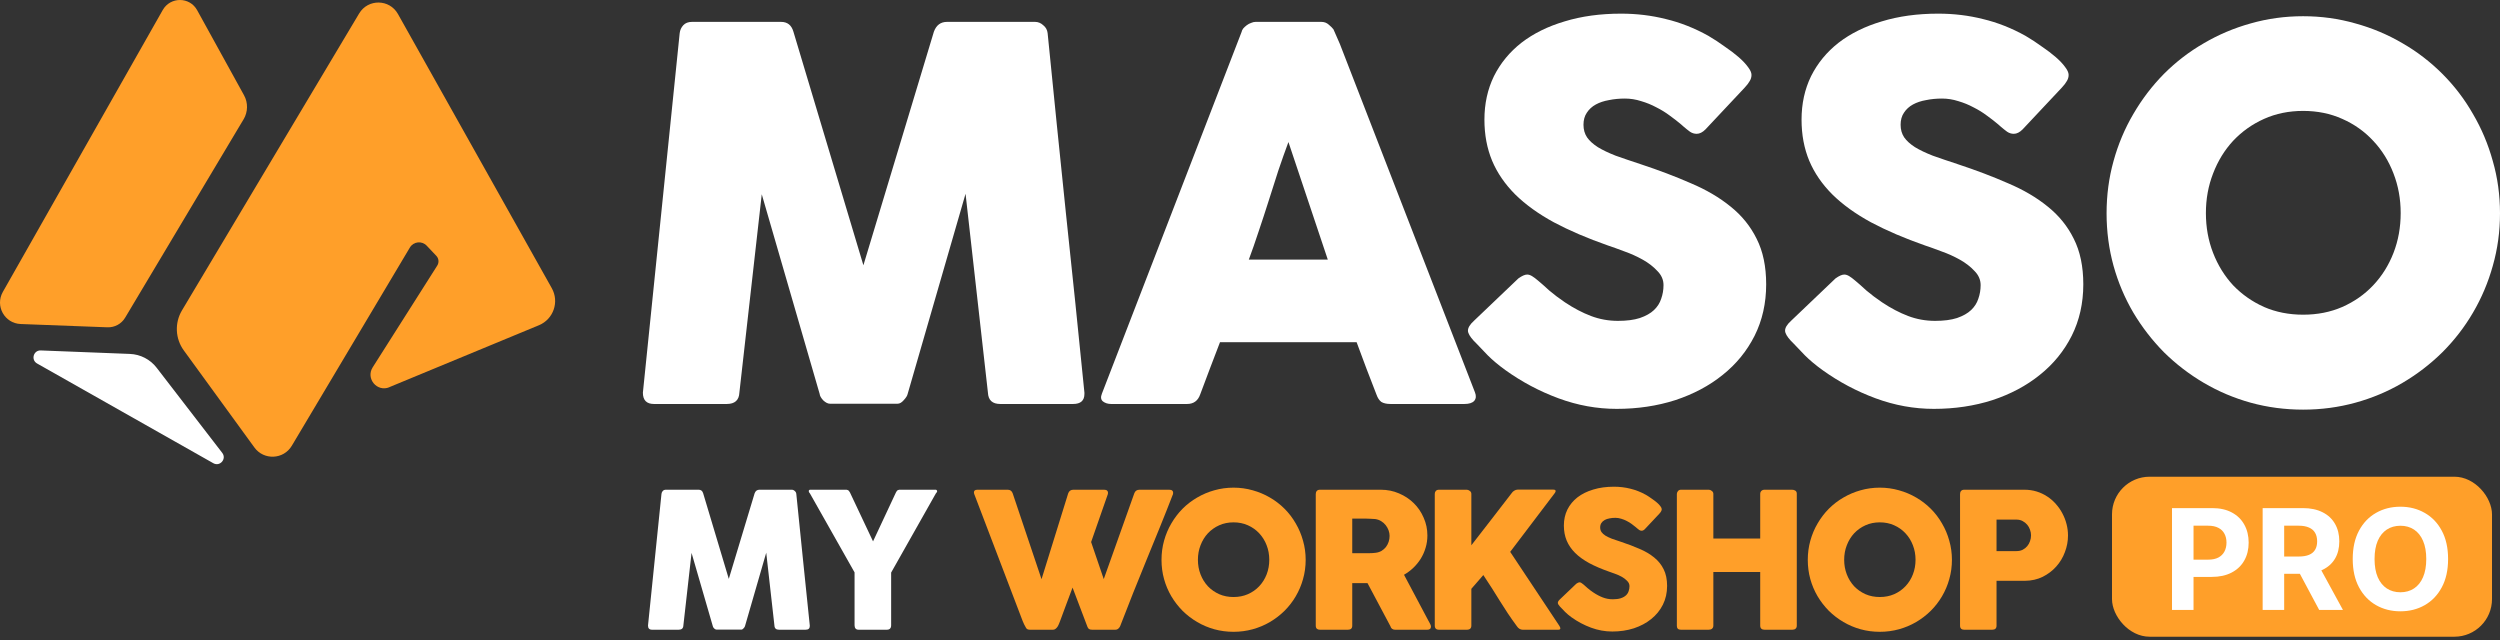 <svg width="250" height="64" viewBox="0 0 250 64" fill="none" xmlns="http://www.w3.org/2000/svg">
<rect x="0" y="0" width="250" height="64" fill="#333333" stroke="none"/>
<path d="M38.932 38.716L53.894 32.523C55.346 31.921 55.948 30.188 55.178 28.817L39.794 1.4C38.952 -0.105 36.798 -0.132 35.915 1.347L18.197 31.038C17.454 32.288 17.521 33.86 18.377 35.038L25.441 44.749C26.384 46.047 28.357 45.96 29.18 44.576L40.985 24.757C41.346 24.148 42.189 24.055 42.671 24.57L43.634 25.586C43.881 25.847 43.921 26.249 43.727 26.556L37.266 36.736C36.557 37.86 37.708 39.231 38.938 38.723L38.932 38.716Z" fill="#FF9F29"/>
<path d="M24.356 11.934L12.511 31.773C12.143 32.388 11.467 32.756 10.745 32.73L2.069 32.402C0.457 32.342 -0.512 30.596 0.284 29.191L16.276 0.998C17.039 -0.339 18.972 -0.333 19.714 1.018L24.403 9.526C24.818 10.276 24.798 11.192 24.363 11.928L24.356 11.934Z" fill="#FF9F29"/>
<path d="M4.081 35.044L12.983 35.392C14.04 35.432 15.024 35.94 15.666 36.776L22.227 45.291C22.689 45.893 21.993 46.696 21.331 46.321L3.706 36.348C3.071 35.987 3.345 35.017 4.074 35.044H4.081Z" fill="white"/>
<path d="M67.968 3.32C68.003 3.011 68.123 2.746 68.329 2.523C68.534 2.3 68.826 2.188 69.203 2.188H78.106C78.741 2.188 79.152 2.514 79.341 3.166L86.34 26.529L93.39 3.166C93.63 2.514 94.067 2.188 94.702 2.188H103.502C103.811 2.188 104.085 2.3 104.325 2.523C104.583 2.728 104.728 2.994 104.763 3.32C105.363 9.358 105.972 15.354 106.59 21.306C107.224 27.241 107.842 33.228 108.442 39.266V39.394C108.442 40.063 108.065 40.398 107.31 40.398H100.028C99.239 40.398 98.828 40.02 98.793 39.266L96.555 19.376L90.765 39.394C90.731 39.566 90.603 39.772 90.379 40.012C90.174 40.252 89.968 40.372 89.762 40.372H82.995C82.789 40.372 82.566 40.261 82.326 40.038C82.103 39.797 81.983 39.583 81.966 39.394L76.176 19.427L73.938 39.266C73.903 40.02 73.483 40.398 72.677 40.398H65.395C64.658 40.398 64.289 40.02 64.289 39.266L67.968 3.32Z" fill="white"/>
<path d="M124.16 3.192C124.177 3.089 124.229 2.977 124.315 2.857C124.418 2.737 124.538 2.626 124.675 2.523C124.812 2.42 124.958 2.342 125.112 2.291C125.267 2.222 125.413 2.188 125.55 2.188H132.137C132.428 2.188 132.677 2.282 132.883 2.471C133.089 2.643 133.243 2.797 133.346 2.934L133.989 4.401L147.498 39.24C147.635 39.583 147.609 39.866 147.421 40.089C147.232 40.295 146.906 40.398 146.443 40.398H139.058C138.664 40.398 138.355 40.329 138.132 40.192C137.926 40.038 137.763 39.789 137.643 39.446C137.3 38.571 136.965 37.705 136.64 36.847C136.314 35.972 135.988 35.097 135.662 34.222H121.999C121.673 35.097 121.339 35.972 120.995 36.847C120.67 37.705 120.344 38.571 120.018 39.446C119.795 40.081 119.357 40.398 118.705 40.398H111.115C110.789 40.398 110.515 40.312 110.292 40.141C110.086 39.969 110.051 39.712 110.189 39.369L124.16 3.192ZM128.843 14.204C128.517 15.079 128.183 16.023 127.84 17.035C127.514 18.047 127.188 19.067 126.862 20.096C126.536 21.126 126.202 22.146 125.859 23.158C125.533 24.153 125.207 25.088 124.881 25.963H132.78L128.843 14.204Z" fill="white"/>
<path d="M153.82 28.073C154.111 28.313 154.48 28.639 154.926 29.051C155.389 29.445 155.913 29.84 156.496 30.234C157.371 30.817 158.237 31.272 159.095 31.598C159.952 31.924 160.853 32.087 161.796 32.087C162.671 32.087 163.4 31.992 163.983 31.804C164.584 31.598 165.055 31.332 165.399 31.006C165.742 30.68 165.982 30.303 166.119 29.874C166.273 29.445 166.351 28.991 166.351 28.51C166.351 27.979 166.145 27.507 165.733 27.095C165.339 26.666 164.85 26.289 164.266 25.963C163.683 25.637 163.074 25.363 162.44 25.14C161.805 24.899 161.256 24.702 160.793 24.548C158.734 23.827 156.933 23.055 155.389 22.232C153.846 21.392 152.559 20.465 151.53 19.453C150.501 18.424 149.729 17.3 149.214 16.083C148.7 14.848 148.442 13.475 148.442 11.966C148.442 10.37 148.76 8.921 149.394 7.617C150.046 6.314 150.964 5.199 152.147 4.272C153.348 3.346 154.789 2.634 156.47 2.137C158.151 1.622 160.029 1.365 162.105 1.365C163.666 1.365 165.158 1.545 166.582 1.905C168.023 2.248 169.438 2.806 170.828 3.578C171.411 3.921 171.96 4.281 172.474 4.658C173.006 5.018 173.469 5.37 173.864 5.713C174.258 6.056 174.567 6.382 174.79 6.691C175.03 7 175.15 7.266 175.15 7.489C175.15 7.712 175.09 7.917 174.97 8.106C174.867 8.295 174.704 8.509 174.481 8.749L170.545 12.943C170.253 13.235 169.961 13.381 169.67 13.381C169.43 13.381 169.207 13.312 169.001 13.175C168.812 13.038 168.598 12.866 168.358 12.66L168.126 12.455C167.783 12.163 167.397 11.863 166.968 11.554C166.556 11.245 166.11 10.971 165.63 10.731C165.15 10.473 164.644 10.268 164.112 10.113C163.58 9.942 163.04 9.856 162.491 9.856C161.925 9.856 161.393 9.907 160.896 10.01C160.398 10.096 159.961 10.242 159.583 10.448C159.206 10.653 158.906 10.928 158.683 11.271C158.46 11.597 158.348 12 158.348 12.48C158.348 12.961 158.468 13.381 158.709 13.741C158.949 14.084 159.309 14.41 159.789 14.719C160.27 15.011 160.861 15.293 161.565 15.568C162.285 15.825 163.117 16.108 164.061 16.417C165.879 17.017 167.551 17.652 169.078 18.321C170.622 18.973 171.951 19.753 173.066 20.663C174.181 21.555 175.047 22.627 175.665 23.879C176.3 25.131 176.617 26.649 176.617 28.433C176.617 30.32 176.231 32.035 175.459 33.579C174.687 35.106 173.624 36.41 172.269 37.49C170.931 38.571 169.352 39.411 167.534 40.012C165.716 40.595 163.76 40.887 161.668 40.887C159.695 40.887 157.757 40.535 155.853 39.832C153.949 39.128 152.173 38.185 150.526 37.001C149.84 36.504 149.257 36.015 148.777 35.535C148.314 35.054 147.945 34.669 147.67 34.377L147.593 34.3C147.576 34.265 147.559 34.248 147.542 34.248C147.524 34.231 147.507 34.214 147.49 34.197C147.473 34.163 147.456 34.145 147.439 34.145C147.422 34.128 147.404 34.111 147.387 34.094C146.993 33.665 146.795 33.322 146.795 33.065C146.795 32.773 146.993 32.447 147.387 32.087L151.839 27.841C152.199 27.584 152.49 27.455 152.713 27.455C152.868 27.455 153.031 27.507 153.202 27.61C153.374 27.713 153.58 27.867 153.82 28.073Z" fill="white"/>
<path d="M185.533 28.073C185.824 28.313 186.193 28.639 186.639 29.051C187.102 29.445 187.625 29.84 188.209 30.234C189.083 30.817 189.95 31.272 190.807 31.598C191.665 31.924 192.566 32.087 193.509 32.087C194.384 32.087 195.113 31.992 195.696 31.804C196.297 31.598 196.768 31.332 197.111 31.006C197.454 30.68 197.695 30.303 197.832 29.874C197.986 29.445 198.063 28.991 198.063 28.51C198.063 27.979 197.857 27.507 197.446 27.095C197.051 26.666 196.562 26.289 195.979 25.963C195.396 25.637 194.787 25.363 194.152 25.14C193.518 24.899 192.969 24.702 192.506 24.548C190.447 23.827 188.646 23.055 187.102 22.232C185.558 21.392 184.272 20.465 183.243 19.453C182.213 18.424 181.441 17.3 180.927 16.083C180.412 14.848 180.155 13.475 180.155 11.966C180.155 10.37 180.472 8.921 181.107 7.617C181.759 6.314 182.677 5.199 183.86 4.272C185.061 3.346 186.502 2.634 188.183 2.137C189.864 1.622 191.742 1.365 193.818 1.365C195.379 1.365 196.871 1.545 198.295 1.905C199.736 2.248 201.151 2.806 202.54 3.578C203.124 3.921 203.673 4.281 204.187 4.658C204.719 5.018 205.182 5.37 205.577 5.713C205.971 6.056 206.28 6.382 206.503 6.691C206.743 7 206.863 7.266 206.863 7.489C206.863 7.712 206.803 7.917 206.683 8.106C206.58 8.295 206.417 8.509 206.194 8.749L202.257 12.943C201.966 13.235 201.674 13.381 201.383 13.381C201.142 13.381 200.919 13.312 200.714 13.175C200.525 13.038 200.311 12.866 200.07 12.66L199.839 12.455C199.496 12.163 199.11 11.863 198.681 11.554C198.269 11.245 197.823 10.971 197.343 10.731C196.863 10.473 196.357 10.268 195.825 10.113C195.293 9.942 194.753 9.856 194.204 9.856C193.638 9.856 193.106 9.907 192.609 10.01C192.111 10.096 191.674 10.242 191.296 10.448C190.919 10.653 190.619 10.928 190.396 11.271C190.173 11.597 190.061 12 190.061 12.48C190.061 12.961 190.181 13.381 190.421 13.741C190.662 14.084 191.022 14.41 191.502 14.719C191.982 15.011 192.574 15.293 193.277 15.568C193.998 15.825 194.83 16.108 195.773 16.417C197.592 17.017 199.264 17.652 200.791 18.321C202.335 18.973 203.664 19.753 204.779 20.663C205.894 21.555 206.76 22.627 207.378 23.879C208.012 25.131 208.33 26.649 208.33 28.433C208.33 30.32 207.944 32.035 207.172 33.579C206.4 35.106 205.336 36.41 203.981 37.49C202.643 38.571 201.065 39.411 199.247 40.012C197.429 40.595 195.473 40.887 193.38 40.887C191.408 40.887 189.469 40.535 187.565 39.832C185.661 39.128 183.886 38.185 182.239 37.001C181.553 36.504 180.97 36.015 180.489 35.535C180.026 35.054 179.658 34.669 179.383 34.377L179.306 34.3C179.289 34.265 179.272 34.248 179.254 34.248C179.237 34.231 179.22 34.214 179.203 34.197C179.186 34.163 179.169 34.145 179.151 34.145C179.134 34.128 179.117 34.111 179.1 34.094C178.705 33.665 178.508 33.322 178.508 33.065C178.508 32.773 178.705 32.447 179.1 32.087L183.551 27.841C183.912 27.584 184.203 27.455 184.426 27.455C184.581 27.455 184.744 27.507 184.915 27.61C185.087 27.713 185.292 27.867 185.533 28.073Z" fill="white"/>
<path d="M220.59 21.306C220.59 22.73 220.83 24.059 221.311 25.294C221.791 26.529 222.46 27.61 223.318 28.536C224.193 29.445 225.222 30.166 226.405 30.697C227.589 31.212 228.893 31.469 230.316 31.469C231.74 31.469 233.044 31.212 234.227 30.697C235.428 30.166 236.457 29.445 237.315 28.536C238.19 27.61 238.868 26.529 239.348 25.294C239.828 24.059 240.068 22.73 240.068 21.306C240.068 19.899 239.828 18.578 239.348 17.343C238.868 16.091 238.19 15.002 237.315 14.076C236.457 13.149 235.428 12.42 234.227 11.889C233.044 11.357 231.74 11.091 230.316 11.091C228.893 11.091 227.589 11.357 226.405 11.889C225.222 12.42 224.193 13.149 223.318 14.076C222.46 15.002 221.791 16.091 221.311 17.343C220.83 18.578 220.59 19.899 220.59 21.306ZM210.658 21.332C210.658 19.513 210.89 17.772 211.353 16.108C211.816 14.427 212.477 12.858 213.334 11.4C214.192 9.924 215.213 8.586 216.396 7.386C217.597 6.185 218.926 5.164 220.385 4.324C221.843 3.466 223.404 2.806 225.067 2.342C226.749 1.862 228.498 1.622 230.316 1.622C232.118 1.622 233.859 1.862 235.54 2.342C237.221 2.806 238.79 3.466 240.248 4.324C241.706 5.164 243.036 6.185 244.237 7.386C245.437 8.586 246.458 9.924 247.299 11.4C248.156 12.858 248.817 14.427 249.28 16.108C249.76 17.772 250 19.513 250 21.332C250 23.15 249.76 24.899 249.28 26.581C248.817 28.244 248.156 29.805 247.299 31.264C246.458 32.704 245.437 34.025 244.237 35.226C243.036 36.41 241.706 37.43 240.248 38.288C238.79 39.146 237.221 39.806 235.54 40.269C233.859 40.732 232.118 40.964 230.316 40.964C228.498 40.964 226.749 40.732 225.067 40.269C223.404 39.806 221.843 39.146 220.385 38.288C218.926 37.43 217.597 36.41 216.396 35.226C215.213 34.025 214.192 32.704 213.334 31.264C212.477 29.805 211.816 28.244 211.353 26.581C210.89 24.899 210.658 23.15 210.658 21.332Z" fill="white"/>
<path d="M66.148 49.386C66.161 49.273 66.205 49.175 66.28 49.094C66.356 49.012 66.463 48.971 66.601 48.971H69.863C70.096 48.971 70.246 49.09 70.316 49.329L72.88 57.89L75.463 49.329C75.551 49.09 75.712 48.971 75.944 48.971H79.168C79.282 48.971 79.382 49.012 79.47 49.094C79.564 49.169 79.618 49.267 79.63 49.386C79.85 51.598 80.073 53.795 80.3 55.976C80.532 58.151 80.759 60.344 80.979 62.557V62.604C80.979 62.849 80.84 62.972 80.564 62.972H77.896C77.606 62.972 77.456 62.834 77.443 62.557L76.623 55.269L74.501 62.604C74.489 62.667 74.442 62.742 74.36 62.83C74.285 62.918 74.209 62.962 74.134 62.962H71.654C71.579 62.962 71.497 62.922 71.409 62.84C71.327 62.752 71.283 62.673 71.277 62.604L69.156 55.288L68.336 62.557C68.323 62.834 68.169 62.972 67.874 62.972H65.206C64.935 62.972 64.8 62.834 64.8 62.557L66.148 49.386Z" fill="white"/>
<path d="M87.304 54.138L89.585 49.263C89.623 49.188 89.654 49.135 89.68 49.103C89.705 49.065 89.73 49.04 89.755 49.028C89.78 49.009 89.805 48.999 89.83 48.999C89.862 48.993 89.896 48.984 89.934 48.971H93.564C93.608 48.971 93.642 48.987 93.668 49.018C93.699 49.043 93.715 49.075 93.715 49.112C93.715 49.182 93.671 49.26 93.583 49.348L89.114 57.258V62.529C89.114 62.824 88.969 62.972 88.68 62.972H85.852C85.726 62.972 85.629 62.934 85.559 62.859C85.49 62.777 85.456 62.667 85.456 62.529V57.239L80.996 49.348C80.915 49.267 80.874 49.188 80.874 49.112C80.874 49.075 80.886 49.043 80.911 49.018C80.937 48.987 80.971 48.971 81.015 48.971H84.645C84.689 48.984 84.724 48.993 84.749 48.999C84.774 48.999 84.799 49.009 84.824 49.028C84.849 49.04 84.874 49.065 84.9 49.103C84.925 49.135 84.959 49.188 85.003 49.263L87.304 54.138Z" fill="white"/>
<path d="M102.597 62.775C102.534 62.668 102.475 62.558 102.418 62.445C102.361 62.332 102.311 62.219 102.267 62.106C101.456 59.969 100.649 57.851 99.844 55.751C99.04 53.652 98.232 51.534 97.421 49.397C97.421 49.365 97.415 49.337 97.402 49.312C97.396 49.287 97.393 49.262 97.393 49.237C97.393 49.061 97.509 48.973 97.742 48.973H100.777C101.016 48.973 101.18 49.092 101.268 49.331L104.153 57.92L106.821 49.331C106.909 49.092 107.082 48.973 107.339 48.973H110.404C110.548 48.973 110.649 49.001 110.705 49.057C110.768 49.108 110.8 49.177 110.8 49.265C110.8 49.315 110.796 49.35 110.79 49.369V49.397L109.112 54.205L110.375 57.91L113.43 49.331C113.518 49.092 113.691 48.973 113.948 48.973H116.918C117.063 48.973 117.163 49.001 117.22 49.057C117.283 49.108 117.314 49.177 117.314 49.265C117.314 49.315 117.311 49.35 117.305 49.369V49.397C116.877 50.503 116.441 51.606 115.994 52.706C115.548 53.806 115.099 54.906 114.646 56.006C114.2 57.106 113.754 58.209 113.307 59.315C112.867 60.415 112.437 61.515 112.016 62.615C111.991 62.684 111.934 62.763 111.846 62.851C111.758 62.932 111.651 62.973 111.525 62.973H109.216C109.077 62.973 108.97 62.948 108.895 62.898C108.826 62.841 108.776 62.769 108.744 62.681L107.255 58.759C107.041 59.331 106.83 59.893 106.623 60.447C106.415 60.993 106.208 61.553 106.001 62.125C105.969 62.213 105.932 62.307 105.888 62.408C105.85 62.502 105.803 62.593 105.746 62.681C105.69 62.763 105.624 62.832 105.548 62.888C105.479 62.945 105.397 62.973 105.303 62.973H102.993C102.792 62.973 102.66 62.907 102.597 62.775Z" fill="#FF9F29"/>
<path d="M119.791 55.978C119.791 56.499 119.879 56.986 120.054 57.439C120.23 57.892 120.476 58.288 120.79 58.627C121.11 58.96 121.488 59.224 121.921 59.419C122.355 59.608 122.833 59.702 123.354 59.702C123.876 59.702 124.354 59.608 124.787 59.419C125.227 59.224 125.604 58.96 125.919 58.627C126.239 58.288 126.488 57.892 126.664 57.439C126.84 56.986 126.928 56.499 126.928 55.978C126.928 55.462 126.84 54.978 126.664 54.526C126.488 54.067 126.239 53.668 125.919 53.328C125.604 52.989 125.227 52.722 124.787 52.527C124.354 52.332 123.876 52.235 123.354 52.235C122.833 52.235 122.355 52.332 121.921 52.527C121.488 52.722 121.11 52.989 120.79 53.328C120.476 53.668 120.23 54.067 120.054 54.526C119.879 54.978 119.791 55.462 119.791 55.978ZM116.151 55.987C116.151 55.321 116.236 54.683 116.406 54.073C116.576 53.457 116.818 52.882 117.132 52.348C117.446 51.807 117.82 51.317 118.254 50.877C118.694 50.437 119.181 50.063 119.715 49.755C120.249 49.441 120.821 49.199 121.431 49.029C122.047 48.853 122.688 48.765 123.354 48.765C124.014 48.765 124.652 48.853 125.268 49.029C125.884 49.199 126.459 49.441 126.994 49.755C127.528 50.063 128.015 50.437 128.455 50.877C128.895 51.317 129.269 51.807 129.577 52.348C129.891 52.882 130.133 53.457 130.303 54.073C130.479 54.683 130.567 55.321 130.567 55.987C130.567 56.653 130.479 57.294 130.303 57.91C130.133 58.52 129.891 59.092 129.577 59.626C129.269 60.154 128.895 60.638 128.455 61.078C128.015 61.512 127.528 61.886 126.994 62.2C126.459 62.514 125.884 62.756 125.268 62.926C124.652 63.096 124.014 63.181 123.354 63.181C122.688 63.181 122.047 63.096 121.431 62.926C120.821 62.756 120.249 62.514 119.715 62.2C119.181 61.886 118.694 61.512 118.254 61.078C117.82 60.638 117.446 60.154 117.132 59.626C116.818 59.092 116.576 58.52 116.406 57.91C116.236 57.294 116.151 56.653 116.151 55.987Z" fill="#FF9F29"/>
<path d="M131.576 49.406C131.576 49.274 131.611 49.171 131.68 49.095C131.749 49.014 131.853 48.973 131.991 48.973H138.082C138.729 48.973 139.336 49.095 139.901 49.34C140.467 49.579 140.96 49.906 141.382 50.321C141.803 50.736 142.133 51.223 142.371 51.782C142.617 52.335 142.739 52.926 142.739 53.555C142.739 53.982 142.679 54.391 142.56 54.78C142.447 55.164 142.287 55.525 142.079 55.864C141.872 56.198 141.624 56.502 141.334 56.779C141.052 57.049 140.74 57.282 140.401 57.477L142.824 62.04C142.868 62.128 142.925 62.232 142.994 62.351C143.063 62.47 143.097 62.574 143.097 62.662C143.097 62.763 143.063 62.841 142.994 62.898C142.931 62.948 142.843 62.973 142.73 62.973H139.496C139.389 62.973 139.292 62.942 139.204 62.879C139.122 62.816 139.069 62.731 139.043 62.624L136.752 58.316H135.225V62.568C135.225 62.838 135.08 62.973 134.791 62.973H131.991C131.865 62.973 131.765 62.942 131.689 62.879C131.614 62.81 131.576 62.706 131.576 62.568V49.406ZM138.959 53.592C138.959 53.404 138.924 53.215 138.855 53.027C138.786 52.838 138.688 52.665 138.563 52.508C138.437 52.351 138.286 52.219 138.11 52.112C137.934 52.005 137.739 51.936 137.525 51.905C137.349 51.892 137.183 51.883 137.026 51.876C136.875 51.864 136.708 51.858 136.526 51.858H135.225V55.318H136.96C137.073 55.318 137.173 55.315 137.261 55.308C137.349 55.302 137.447 55.292 137.554 55.28C137.774 55.255 137.972 55.192 138.148 55.091C138.324 54.985 138.471 54.856 138.591 54.705C138.71 54.548 138.801 54.375 138.864 54.186C138.927 53.992 138.959 53.794 138.959 53.592Z" fill="#FF9F29"/>
<path d="M143.477 49.387C143.477 49.274 143.511 49.177 143.581 49.095C143.656 49.014 143.76 48.973 143.892 48.973H146.682C146.777 48.973 146.874 49.01 146.975 49.086C147.082 49.161 147.135 49.262 147.135 49.387V54.526C147.82 53.646 148.493 52.778 149.153 51.924C149.813 51.069 150.482 50.201 151.161 49.321C151.23 49.215 151.318 49.13 151.425 49.067C151.538 48.998 151.648 48.963 151.755 48.963H155.337C155.488 48.963 155.564 49.01 155.564 49.105C155.564 49.167 155.529 49.243 155.46 49.331L151.019 55.186L155.931 62.577C156.001 62.684 156.035 62.769 156.035 62.832C156.035 62.926 155.966 62.973 155.828 62.973H152.264C152.157 62.973 152.05 62.942 151.943 62.879C151.843 62.816 151.758 62.731 151.689 62.624C151.356 62.172 151.051 61.738 150.774 61.323C150.504 60.908 150.24 60.497 149.982 60.088C149.725 59.673 149.464 59.255 149.2 58.834C148.936 58.413 148.647 57.97 148.332 57.505L147.135 58.882V62.558C147.135 62.835 146.984 62.973 146.682 62.973H143.901C143.618 62.973 143.477 62.835 143.477 62.558V49.387Z" fill="#FF9F29"/>
<path d="M158.357 58.457C158.464 58.545 158.599 58.665 158.763 58.816C158.932 58.96 159.124 59.105 159.338 59.249C159.658 59.463 159.976 59.629 160.29 59.749C160.604 59.868 160.934 59.928 161.28 59.928C161.6 59.928 161.868 59.893 162.081 59.824C162.301 59.749 162.474 59.651 162.6 59.532C162.726 59.413 162.814 59.274 162.864 59.117C162.92 58.96 162.949 58.794 162.949 58.617C162.949 58.423 162.873 58.25 162.722 58.099C162.578 57.942 162.399 57.804 162.185 57.684C161.971 57.565 161.748 57.464 161.516 57.382C161.283 57.294 161.082 57.222 160.912 57.166C160.158 56.902 159.498 56.619 158.932 56.317C158.367 56.009 157.895 55.67 157.518 55.299C157.141 54.922 156.858 54.51 156.67 54.064C156.481 53.611 156.387 53.108 156.387 52.555C156.387 51.971 156.503 51.44 156.736 50.962C156.974 50.484 157.311 50.076 157.744 49.736C158.184 49.397 158.712 49.136 159.328 48.954C159.944 48.765 160.632 48.671 161.393 48.671C161.965 48.671 162.512 48.737 163.034 48.869C163.561 48.995 164.08 49.199 164.589 49.482C164.803 49.607 165.004 49.739 165.193 49.878C165.387 50.01 165.557 50.139 165.702 50.264C165.846 50.39 165.959 50.509 166.041 50.623C166.129 50.736 166.173 50.833 166.173 50.915C166.173 50.996 166.151 51.072 166.107 51.141C166.069 51.21 166.01 51.289 165.928 51.377L164.485 52.913C164.379 53.02 164.272 53.074 164.165 53.074C164.077 53.074 163.995 53.049 163.92 52.998C163.851 52.948 163.772 52.885 163.684 52.81L163.599 52.734C163.473 52.627 163.332 52.517 163.175 52.404C163.024 52.291 162.861 52.191 162.685 52.103C162.509 52.008 162.323 51.933 162.128 51.876C161.934 51.814 161.736 51.782 161.534 51.782C161.327 51.782 161.132 51.801 160.95 51.839C160.768 51.87 160.607 51.924 160.469 51.999C160.331 52.074 160.221 52.175 160.139 52.301C160.057 52.42 160.017 52.568 160.017 52.744C160.017 52.92 160.061 53.074 160.149 53.206C160.237 53.331 160.369 53.451 160.544 53.564C160.72 53.671 160.937 53.775 161.195 53.875C161.459 53.969 161.764 54.073 162.11 54.186C162.776 54.406 163.389 54.639 163.948 54.884C164.514 55.123 165.001 55.409 165.409 55.742C165.818 56.069 166.135 56.462 166.362 56.92C166.594 57.379 166.71 57.935 166.71 58.589C166.71 59.281 166.569 59.909 166.286 60.475C166.003 61.034 165.614 61.512 165.117 61.908C164.627 62.304 164.049 62.612 163.382 62.832C162.716 63.045 162 63.152 161.233 63.152C160.51 63.152 159.8 63.024 159.102 62.766C158.404 62.508 157.754 62.163 157.15 61.729C156.899 61.547 156.685 61.367 156.509 61.191C156.34 61.015 156.204 60.874 156.104 60.767L156.076 60.739C156.069 60.726 156.063 60.72 156.057 60.72C156.05 60.714 156.044 60.707 156.038 60.701C156.032 60.688 156.025 60.682 156.019 60.682C156.013 60.676 156.006 60.67 156 60.663C155.856 60.506 155.783 60.381 155.783 60.286C155.783 60.179 155.856 60.06 156 59.928L157.631 58.372C157.763 58.278 157.87 58.231 157.952 58.231C158.008 58.231 158.068 58.25 158.131 58.288C158.194 58.325 158.269 58.382 158.357 58.457Z" fill="#FF9F29"/>
<path d="M167.686 49.387C167.693 49.281 167.73 49.186 167.799 49.105C167.875 49.017 167.972 48.973 168.092 48.973H170.892C170.986 48.973 171.083 49.014 171.184 49.095C171.285 49.171 171.335 49.268 171.335 49.387V53.856H176.021V49.387C176.021 49.274 176.058 49.177 176.134 49.095C176.215 49.014 176.319 48.973 176.445 48.973H179.207C179.333 48.973 179.443 49.004 179.537 49.067C179.632 49.13 179.679 49.23 179.679 49.369V62.558C179.679 62.697 179.638 62.8 179.556 62.87C179.474 62.939 179.368 62.973 179.236 62.973H176.445C176.319 62.973 176.215 62.939 176.134 62.87C176.058 62.8 176.021 62.697 176.021 62.558V57.203H171.335V62.558C171.335 62.69 171.291 62.794 171.203 62.87C171.121 62.939 171.008 62.973 170.864 62.973H168.092C167.828 62.973 167.693 62.851 167.686 62.606V49.387Z" fill="#FF9F29"/>
<path d="M184.417 55.978C184.417 56.499 184.505 56.986 184.681 57.439C184.857 57.892 185.102 58.288 185.416 58.627C185.737 58.96 186.114 59.224 186.548 59.419C186.981 59.608 187.459 59.702 187.981 59.702C188.502 59.702 188.98 59.608 189.414 59.419C189.854 59.224 190.231 58.96 190.545 58.627C190.866 58.288 191.114 57.892 191.29 57.439C191.466 56.986 191.554 56.499 191.554 55.978C191.554 55.462 191.466 54.978 191.29 54.526C191.114 54.067 190.866 53.668 190.545 53.328C190.231 52.989 189.854 52.722 189.414 52.527C188.98 52.332 188.502 52.235 187.981 52.235C187.459 52.235 186.981 52.332 186.548 52.527C186.114 52.722 185.737 52.989 185.416 53.328C185.102 53.668 184.857 54.067 184.681 54.526C184.505 54.978 184.417 55.462 184.417 55.978ZM180.778 55.987C180.778 55.321 180.863 54.683 181.032 54.073C181.202 53.457 181.444 52.882 181.758 52.348C182.073 51.807 182.446 51.317 182.88 50.877C183.32 50.437 183.807 50.063 184.342 49.755C184.876 49.441 185.448 49.199 186.057 49.029C186.673 48.853 187.314 48.765 187.981 48.765C188.641 48.765 189.279 48.853 189.895 49.029C190.511 49.199 191.086 49.441 191.62 49.755C192.154 50.063 192.641 50.437 193.081 50.877C193.521 51.317 193.895 51.807 194.203 52.348C194.518 52.882 194.76 53.457 194.929 54.073C195.105 54.683 195.193 55.321 195.193 55.987C195.193 56.653 195.105 57.294 194.929 57.91C194.76 58.52 194.518 59.092 194.203 59.626C193.895 60.154 193.521 60.638 193.081 61.078C192.641 61.512 192.154 61.886 191.62 62.2C191.086 62.514 190.511 62.756 189.895 62.926C189.279 63.096 188.641 63.181 187.981 63.181C187.314 63.181 186.673 63.096 186.057 62.926C185.448 62.756 184.876 62.514 184.342 62.2C183.807 61.886 183.32 61.512 182.88 61.078C182.446 60.638 182.073 60.154 181.758 59.626C181.444 59.092 181.202 58.52 181.032 57.91C180.863 57.294 180.778 56.653 180.778 55.987Z" fill="#FF9F29"/>
<path d="M196.005 49.406C196.005 49.274 196.039 49.171 196.108 49.095C196.178 49.014 196.281 48.973 196.42 48.973H202.444C202.878 48.973 203.286 49.032 203.67 49.152C204.053 49.271 204.405 49.438 204.726 49.651C205.046 49.859 205.335 50.11 205.593 50.406C205.851 50.695 206.068 51.009 206.244 51.349C206.426 51.688 206.564 52.046 206.658 52.423C206.753 52.794 206.8 53.171 206.8 53.555C206.8 54.12 206.696 54.673 206.489 55.214C206.288 55.755 205.999 56.235 205.621 56.657C205.244 57.078 204.792 57.42 204.264 57.684C203.736 57.942 203.151 58.074 202.51 58.08H199.653V62.568C199.653 62.838 199.509 62.973 199.22 62.973H196.42C196.294 62.973 196.193 62.942 196.118 62.879C196.042 62.81 196.005 62.706 196.005 62.568V49.406ZM203.104 53.536C203.104 53.347 203.07 53.159 203 52.97C202.938 52.782 202.843 52.615 202.718 52.47C202.592 52.32 202.438 52.197 202.256 52.103C202.08 52.008 201.878 51.961 201.652 51.961H199.653V55.11H201.652C201.878 55.11 202.083 55.066 202.265 54.978C202.447 54.884 202.598 54.765 202.718 54.62C202.843 54.475 202.938 54.309 203 54.12C203.07 53.932 203.104 53.737 203.104 53.536Z" fill="#FF9F29"/>
<rect x="211.2" y="47.671" width="38" height="16" rx="3.762" fill="#FF9F29"/>
<path d="M217.2 60.992V50.81H221.217C221.989 50.81 222.647 50.957 223.191 51.252C223.735 51.544 224.149 51.95 224.434 52.47C224.722 52.987 224.866 53.584 224.866 54.26C224.866 54.936 224.721 55.533 224.429 56.05C224.137 56.567 223.715 56.97 223.161 57.258C222.611 57.546 221.945 57.691 221.163 57.691H218.602V55.965H220.815C221.229 55.965 221.57 55.894 221.839 55.752C222.11 55.606 222.313 55.405 222.445 55.15C222.581 54.892 222.649 54.595 222.649 54.26C222.649 53.922 222.581 53.627 222.445 53.375C222.313 53.12 222.11 52.923 221.839 52.784C221.567 52.641 221.222 52.57 220.805 52.57H219.353V60.992H217.2Z" fill="white"/>
<path d="M226.265 60.992V50.81H230.282C231.051 50.81 231.707 50.947 232.25 51.222C232.797 51.494 233.213 51.88 233.498 52.381C233.787 52.878 233.931 53.463 233.931 54.136C233.931 54.812 233.785 55.394 233.493 55.881C233.202 56.365 232.779 56.736 232.226 56.995C231.675 57.253 231.009 57.382 230.227 57.382H227.537V55.652H229.879C230.29 55.652 230.631 55.596 230.903 55.483C231.175 55.37 231.377 55.201 231.51 54.976C231.646 54.751 231.714 54.471 231.714 54.136C231.714 53.798 231.646 53.513 231.51 53.281C231.377 53.049 231.173 52.873 230.898 52.754C230.626 52.631 230.283 52.57 229.869 52.57H228.417V60.992H226.265ZM231.763 56.358L234.294 60.992H231.917L229.441 56.358H231.763Z" fill="white"/>
<path d="M244.809 55.901C244.809 57.011 244.598 57.956 244.177 58.735C243.76 59.514 243.19 60.108 242.467 60.519C241.748 60.927 240.939 61.131 240.041 61.131C239.136 61.131 238.324 60.925 237.605 60.514C236.886 60.103 236.317 59.508 235.9 58.73C235.482 57.951 235.273 57.008 235.273 55.901C235.273 54.79 235.482 53.846 235.9 53.067C236.317 52.288 236.886 51.695 237.605 51.287C238.324 50.876 239.136 50.671 240.041 50.671C240.939 50.671 241.748 50.876 242.467 51.287C243.19 51.695 243.76 52.288 244.177 53.067C244.598 53.846 244.809 54.79 244.809 55.901ZM242.626 55.901C242.626 55.181 242.518 54.575 242.303 54.081C242.091 53.587 241.791 53.213 241.403 52.958C241.015 52.702 240.561 52.575 240.041 52.575C239.521 52.575 239.066 52.702 238.679 52.958C238.291 53.213 237.989 53.587 237.774 54.081C237.562 54.575 237.456 55.181 237.456 55.901C237.456 56.62 237.562 57.227 237.774 57.72C237.989 58.214 238.291 58.589 238.679 58.844C239.066 59.099 239.521 59.227 240.041 59.227C240.561 59.227 241.015 59.099 241.403 58.844C241.791 58.589 242.091 58.214 242.303 57.72C242.518 57.227 242.626 56.62 242.626 55.901Z" fill="white"/>
</svg>
